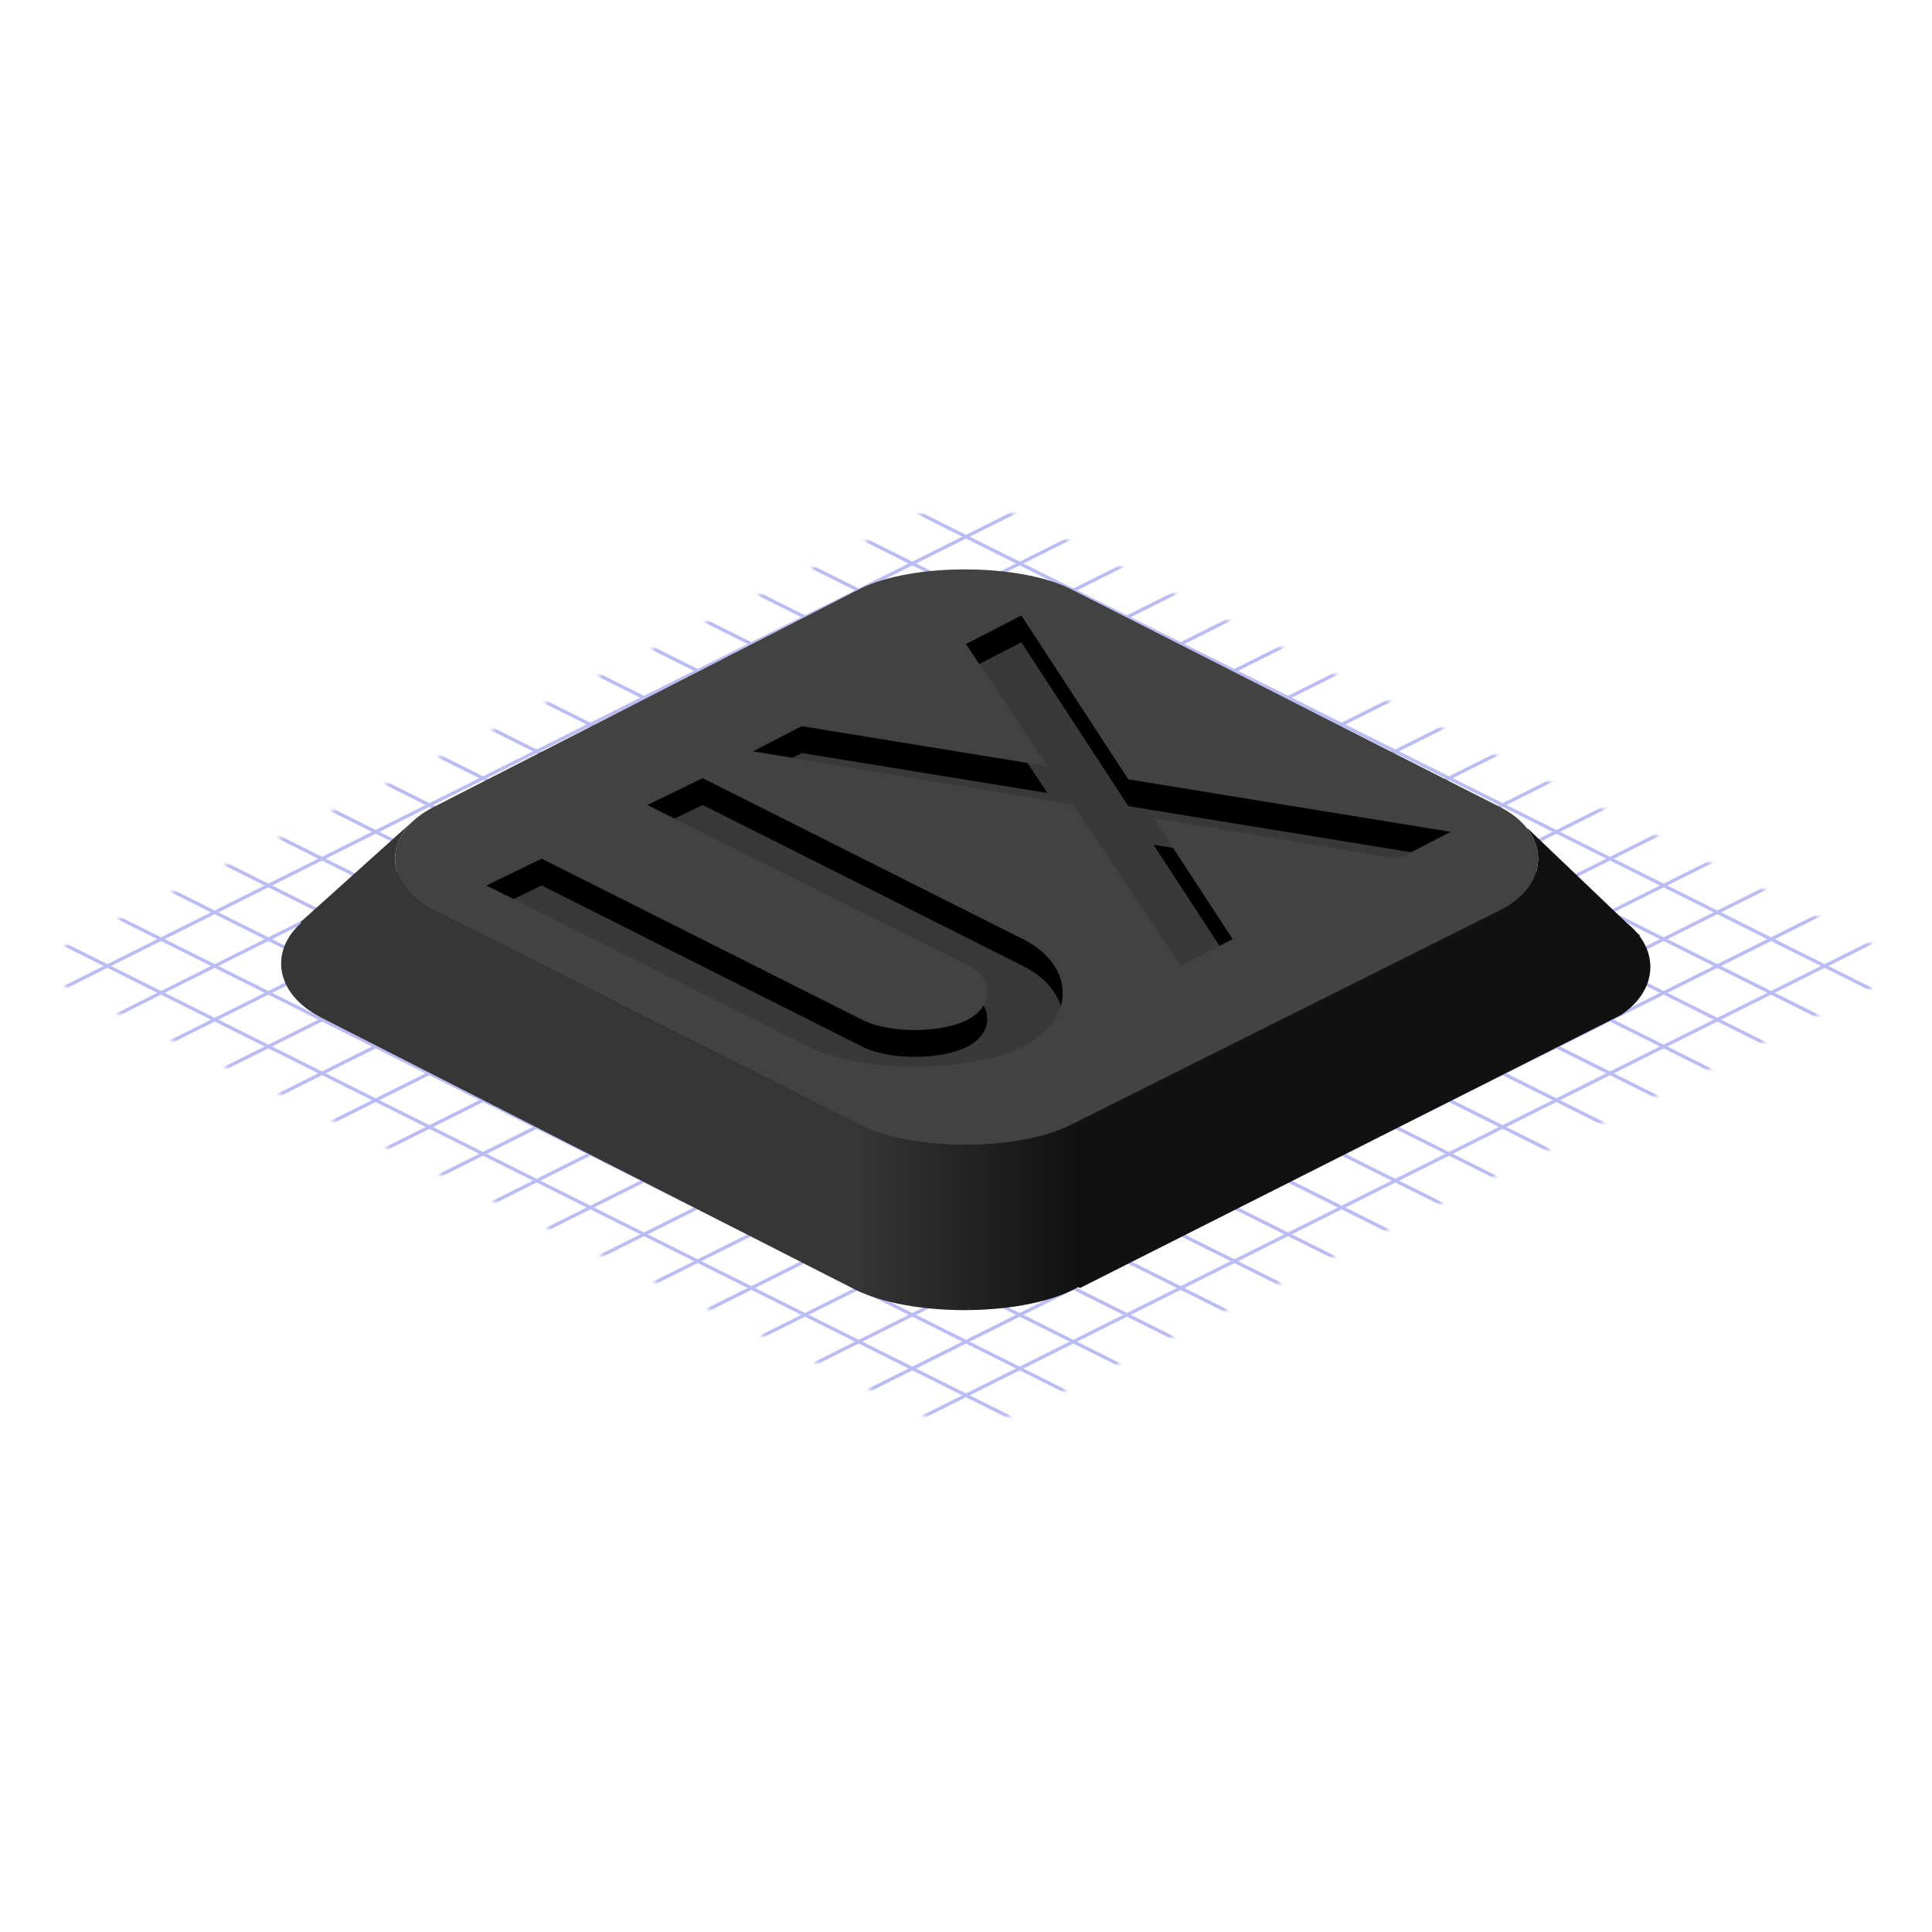 <?xml version="1.0" encoding="UTF-8"?>
<svg width="576px" height="576px" viewBox="0 0 576 576" version="1.1" xmlns="http://www.w3.org/2000/svg" xmlns:xlink="http://www.w3.org/1999/xlink">
    <title>logo</title>
    <defs>
        <path d="M256.861,2.852 C264.704,-0.95 280.388,-0.951 288.233,2.852 C288.482,2.972 288.723,3.097 288.956,3.225 L540.192,129.406 C547.948,133.165 547.838,140.733 540.45,144.484 L288.233,270.185 C280.591,273.889 264.704,273.987 256.861,270.185 L256.682,270.097 L5.615,144.479 C-1.96,140.636 -1.871,133.164 5.882,129.406 C6.623,129.047 7.434,128.722 8.301,128.43 L256.361,3.104 C256.524,3.018 256.691,2.934 256.861,2.852 Z" id="path-1"></path>
        <linearGradient x1="42.269%" y1="76.438%" x2="57.967%" y2="76.438%" id="linearGradient-3">
            <stop stop-color="#363636" offset="0%"></stop>
            <stop stop-color="#111111" offset="100%"></stop>
        </linearGradient>
    </defs>
    <g id="logo" stroke="none" stroke-width="1" fill="none" fill-rule="evenodd">
        <g id="grid-+-grid-small-Mask" opacity="0.5" transform="translate(16, 151)">
            <mask id="mask-2" fill="white">
                <use xlink:href="#path-1"></use>
            </mask>
            <g id="Mask"></g>
            <g id="grid" mask="url(#mask-2)" stroke-linecap="square">
                <g transform="translate(-16, -151)">
                    <g id="x">
                        <line x1="0" y1="32" x2="576" y2="320" id="Line" stroke="#7579E7"></line>
                        <line x1="0" y1="0" x2="576" y2="288" id="Line-Copy-9" stroke="#7579E7"></line>
                        <line x1="0" y1="64" x2="576" y2="352" id="Line-Copy" stroke="#7579E7"></line>
                        <line x1="0" y1="96" x2="576" y2="384" id="Line-Copy-2" stroke="#7579E7"></line>
                        <line x1="0" y1="128" x2="576" y2="416" id="Line-Copy-3" stroke="#7579E7"></line>
                        <line x1="0" y1="160" x2="576" y2="448" id="Line-Copy-4" stroke="#7579E7"></line>
                        <line x1="0" y1="192" x2="576" y2="480" id="Line-Copy-5" stroke="#7579E7"></line>
                        <line x1="0" y1="224" x2="576" y2="512" id="Line-Copy-6" stroke="#7579E7"></line>
                        <line x1="0" y1="256" x2="576" y2="544" id="Line-Copy-7" stroke="#7579E7"></line>
                        <line x1="0" y1="288" x2="576" y2="576" id="Line-Copy-8" stroke="#7579E7"></line>
                    </g>
                    <g id="y" transform="translate(288, 288) scale(-1, 1) translate(-288, -288) ">
                        <line x1="0" y1="32" x2="576" y2="320" id="Line" stroke="#7579E7"></line>
                        <line x1="0" y1="0" x2="576" y2="288" id="Line-Copy-10" stroke="#7579E7"></line>
                        <line x1="0" y1="64" x2="576" y2="352" id="Line-Copy" stroke="#7579E7"></line>
                        <line x1="0" y1="96" x2="576" y2="384" id="Line-Copy-2" stroke="#7579E7"></line>
                        <line x1="0" y1="128" x2="576" y2="416" id="Line-Copy-3" stroke="#7579E7"></line>
                        <line x1="0" y1="160" x2="576" y2="448" id="Line-Copy-4" stroke="#7579E7"></line>
                        <line x1="0" y1="192" x2="576" y2="480" id="Line-Copy-5" stroke="#7579E7"></line>
                        <line x1="0" y1="224" x2="576" y2="512" id="Line-Copy-6" stroke="#7579E7"></line>
                        <line x1="0" y1="256" x2="576" y2="544" id="Line-Copy-7" stroke="#7579E7"></line>
                        <line x1="0" y1="288" x2="576" y2="576" id="Line-Copy-8" stroke="#7579E7"></line>
                    </g>
                </g>
            </g>
            <g id="grid-small" mask="url(#mask-2)" stroke-linecap="square">
                <g transform="translate(-16, -135)">
                    <g id="x">
                        <line x1="0" y1="0" x2="576" y2="288" id="Line" stroke="#7579E7"></line>
                        <line x1="0" y1="32" x2="576" y2="320" id="Line-Copy" stroke="#7579E7"></line>
                        <line x1="0" y1="64" x2="576" y2="352" id="Line-Copy-2" stroke="#7579E7"></line>
                        <line x1="0" y1="96" x2="576" y2="384" id="Line-Copy-3" stroke="#7579E7"></line>
                        <line x1="0" y1="128" x2="576" y2="416" id="Line-Copy-4" stroke="#7579E7"></line>
                        <line x1="0" y1="160" x2="576" y2="448" id="Line-Copy-5" stroke="#7579E7"></line>
                        <line x1="0" y1="192" x2="576" y2="480" id="Line-Copy-6" stroke="#7579E7"></line>
                        <line x1="0" y1="224" x2="576" y2="512" id="Line-Copy-7" stroke="#7579E7"></line>
                        <line x1="0" y1="256" x2="576" y2="544" id="Line-Copy-8" stroke="#7579E7"></line>
                    </g>
                    <g id="y" transform="translate(288, 272) scale(-1, 1) translate(-288, -272) ">
                        <line x1="0" y1="0" x2="576" y2="288" id="Line" stroke="#7579E7"></line>
                        <line x1="0" y1="32" x2="576" y2="320" id="Line-Copy" stroke="#7579E7"></line>
                        <line x1="0" y1="64" x2="576" y2="352" id="Line-Copy-2" stroke="#7579E7"></line>
                        <line x1="0" y1="96" x2="576" y2="384" id="Line-Copy-3" stroke="#7579E7"></line>
                        <line x1="0" y1="128" x2="576" y2="416" id="Line-Copy-4" stroke="#7579E7"></line>
                        <line x1="0" y1="160" x2="576" y2="448" id="Line-Copy-5" stroke="#7579E7"></line>
                        <line x1="0" y1="192" x2="576" y2="480" id="Line-Copy-6" stroke="#7579E7"></line>
                        <line x1="0" y1="224" x2="576" y2="512" id="Line-Copy-7" stroke="#7579E7"></line>
                        <line x1="0" y1="256" x2="576" y2="544" id="Line-Copy-8" stroke="#7579E7"></line>
                    </g>
                </g>
            </g>
        </g>
        <g id="Group" transform="translate(83.811, 169.761)">
            <path d="M172.689,13.739 C188.319,5.987 219.965,6.188 235.189,13.739 L363.189,78.739 C378.261,86.215 378.805,101.676 363.653,109.504 L363.189,109.739 L235.189,173.739 C219.729,181.408 188.971,181.488 173.188,173.981 L172.689,173.739 L45.225,109.504 C30.217,101.758 30.214,86.719 45.23,78.972 L45.689,78.739 L172.04,14.07 C172.253,13.958 172.47,13.848 172.689,13.739 Z" id="Path" fill="#000000"></path>
            <path d="M40.189,74.239 L40.244,74.239 C30.554,82.332 32.088,94.494 44.836,101.3 L45.225,101.504 L172.689,165.739 L173.188,165.981 C188.803,173.408 219.076,173.408 234.691,165.981 L235.189,165.739 L363.189,101.739 L363.653,101.504 C375.192,95.543 377.628,85.154 371.477,77.237 L371.689,77.239 L401.109,105.339 C402.266,106.257 403.283,107.233 404.16,108.254 L405.189,109.239 L404.949,109.236 C410.655,116.83 408.95,126.528 399.43,132.868 L238.189,214.239 L237.643,213.965 C237.174,214.231 236.69,214.489 236.189,214.739 C219.939,222.864 187.439,222.864 171.189,214.739 L11.707,133.493 C-1.747,126.493 -3.606,113.812 6.137,105.243 L5.689,105.239 L40.189,74.239 Z" id="Path" fill="url(#linearGradient-3)"></path>
            <path d="M125.689,70.239 L221.189,118.239 C236.779,126.034 237.189,142.239 221.189,150.239 C205.355,158.156 173.849,158.238 157.69,150.484 L157.189,150.239 L61.189,102.239 L77.689,94.239 L173.583,142.439 C181.579,146.363 196.943,146.297 204.689,142.239 C212.314,138.245 212.367,130.286 205.399,126.136 L205.189,126.239 L109.189,78.239 L125.689,70.239 Z M220.689,21.739 L252.584,70.594 L348.689,86.239 L333.189,94.239 L260.087,82.087 L283.689,118.239 L268.189,126.239 L236.096,78.099 L140.689,62.239 L155.189,54.739 L228.476,66.669 L204.189,30.239 L220.689,21.739 Z" id="Shape" fill="#393939"></path>
            <path d="M235.189,5.739 L363.189,70.739 C378.261,78.215 378.805,93.676 363.653,101.504 L363.189,101.739 L235.189,165.739 C219.729,173.408 188.971,173.488 173.188,165.981 L172.689,165.739 L45.225,101.504 C30.217,93.758 30.214,78.719 45.23,70.972 L45.689,70.739 L172.04,6.07 C172.253,5.958 172.47,5.848 172.689,5.739 C188.319,-2.013 219.965,-1.812 235.189,5.739 Z M125.689,62.239 L109.189,70.239 L205.189,118.239 L205.399,118.136 C212.367,122.286 212.314,130.245 204.689,134.239 C196.943,138.297 181.579,138.363 173.583,134.439 L173.583,134.439 L77.689,86.239 L61.189,94.239 L157.189,142.239 L157.69,142.484 C173.849,150.238 205.355,150.156 221.189,142.239 C237.189,134.239 236.779,118.034 221.189,110.239 L221.189,110.239 L125.689,62.239 Z M220.689,13.739 L204.189,22.239 L228.476,58.669 L155.189,46.739 L140.689,54.239 L236.096,70.099 L268.189,118.239 L283.689,110.239 L260.087,74.087 L333.189,86.239 L348.689,78.239 L252.584,62.594 L220.689,13.739 Z" id="Combined-Shape" fill="#424242"></path>
        </g>
    </g>
</svg>